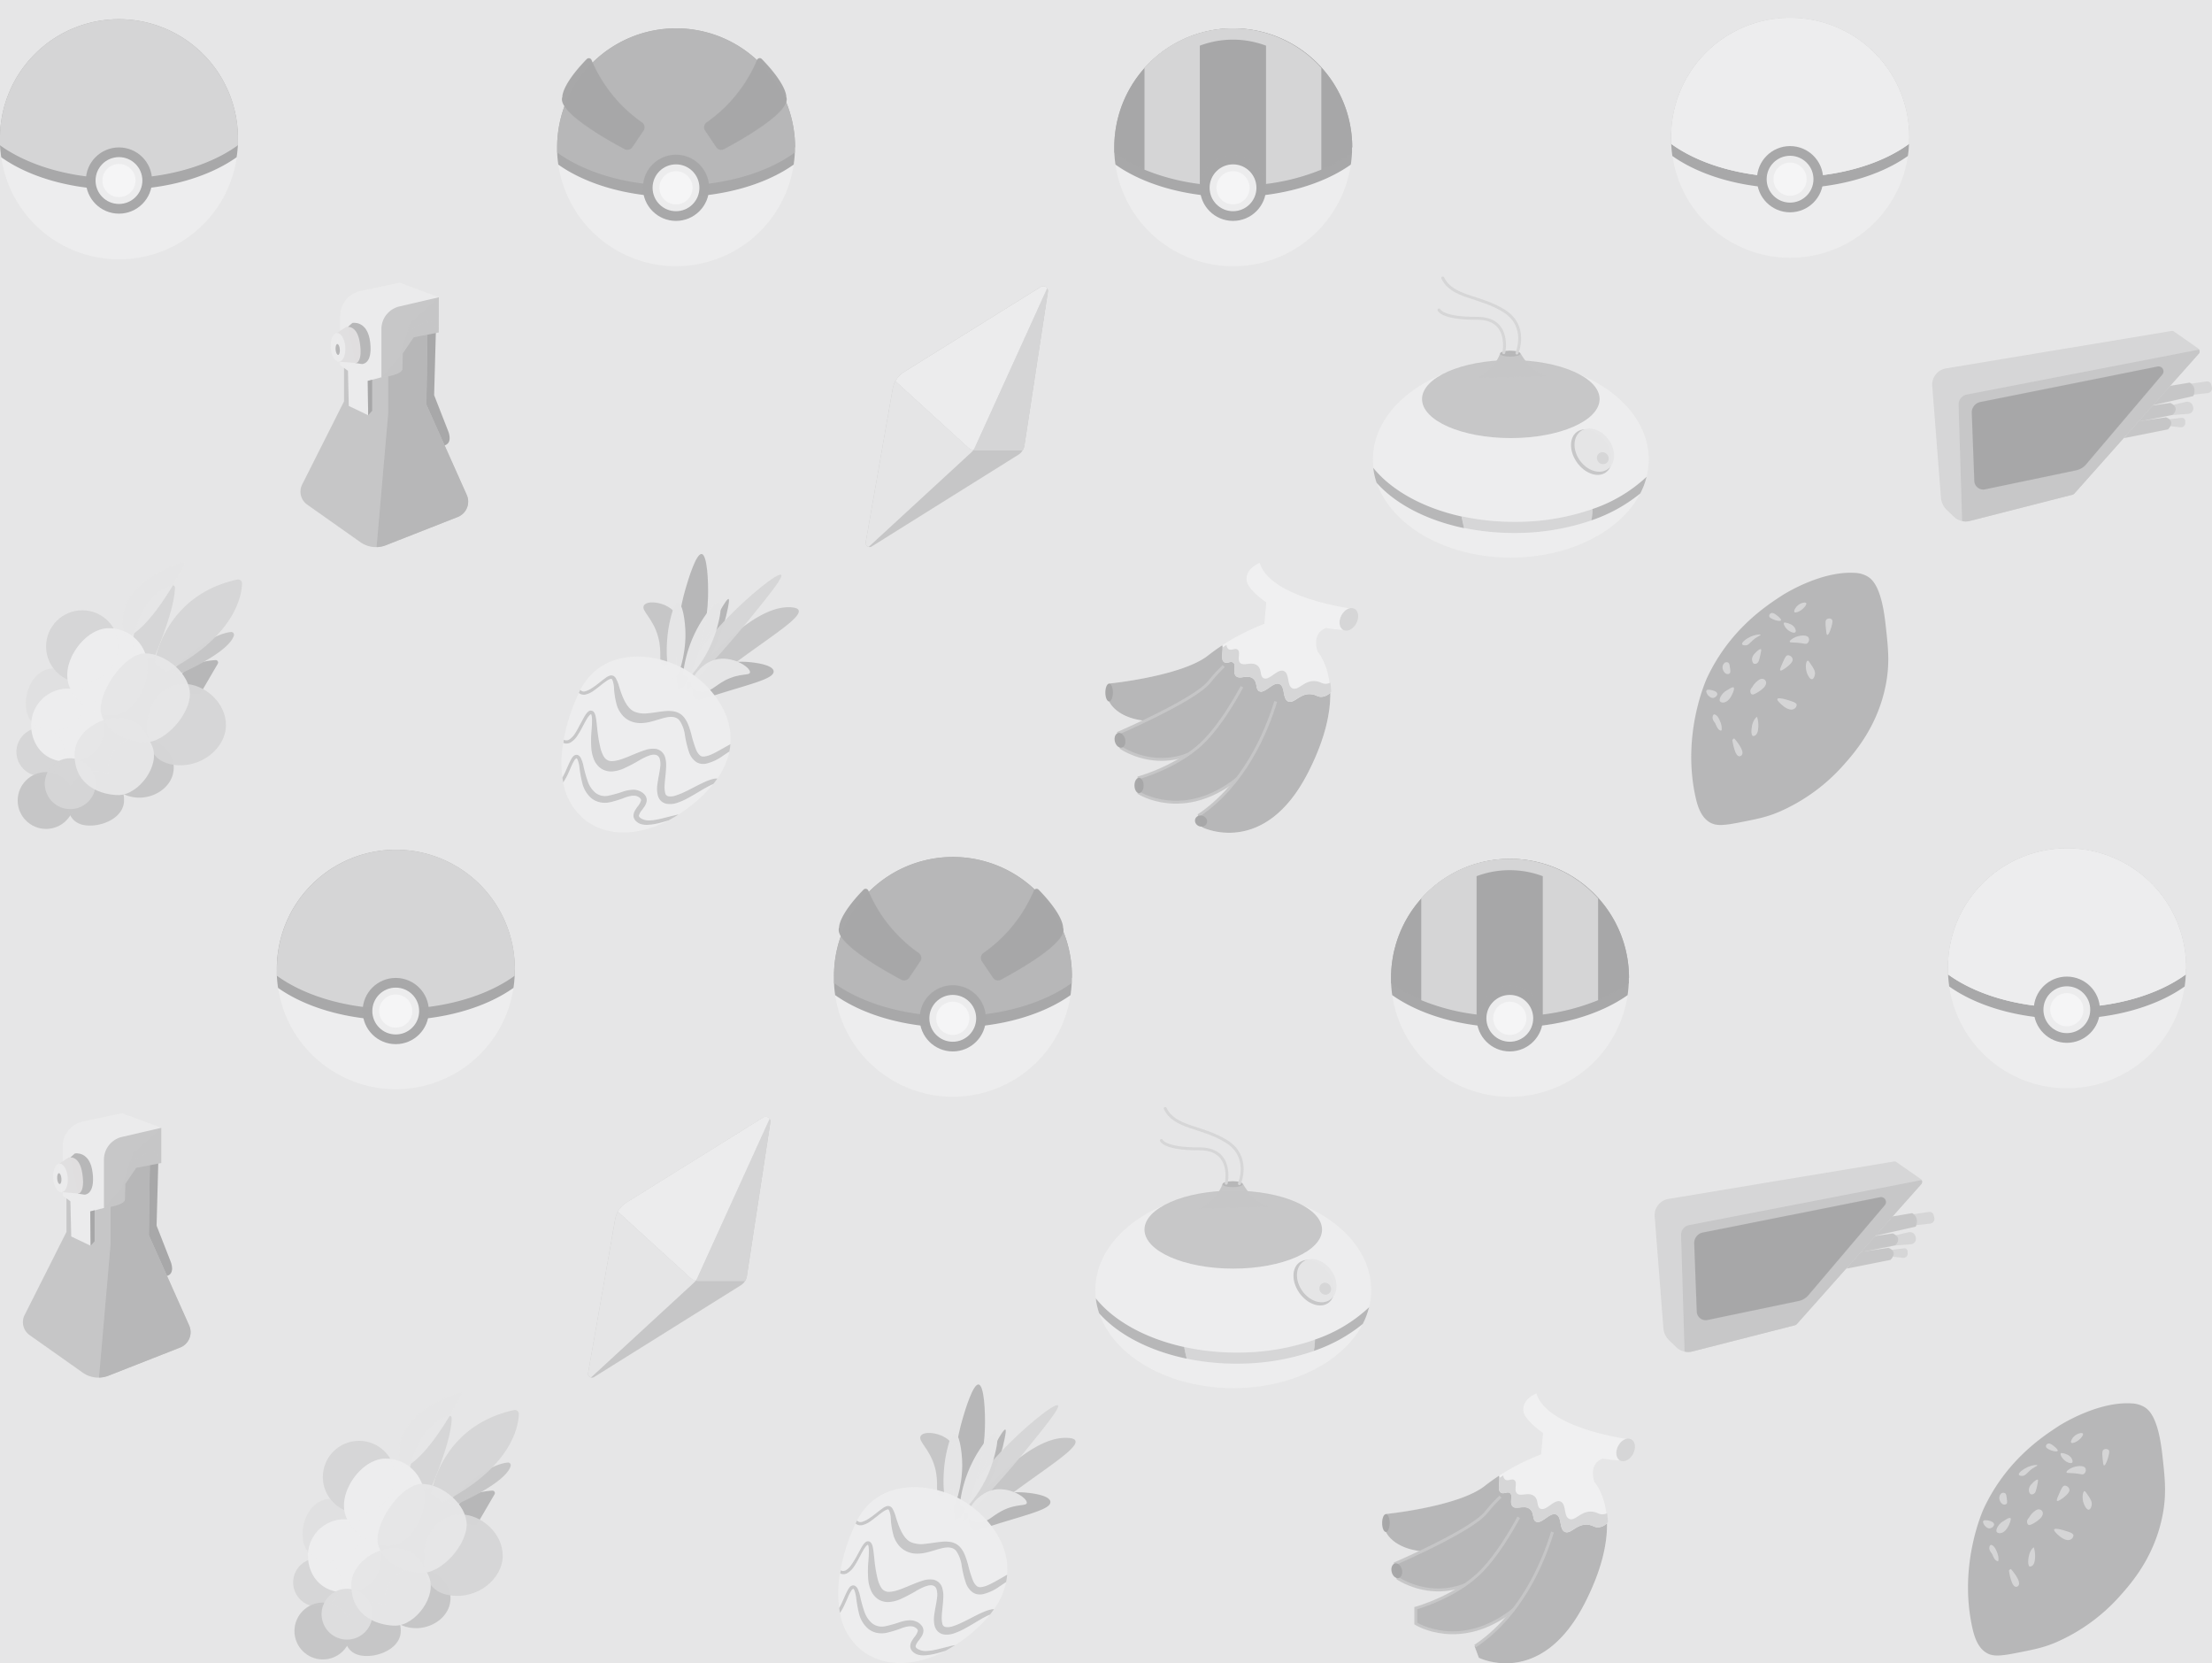 <svg xmlns="http://www.w3.org/2000/svg" viewBox="0 0 759.74 571.13"><defs><style>.cls-1{fill:#e6e6e7;}.cls-2{opacity:0.61;}.cls-3{fill:gray;}.cls-10,.cls-11,.cls-12,.cls-13,.cls-14,.cls-15,.cls-16,.cls-17,.cls-3,.cls-4,.cls-5,.cls-6,.cls-7,.cls-8,.cls-9{opacity:0.99;}.cls-4{fill:#b3b3b3;}.cls-5{fill:#999;}.cls-15,.cls-16,.cls-6{fill:none;}.cls-7{fill:#efefef;}.cls-8{fill:#dddbdb;}.cls-9{fill:#f2f2f2;}.cls-10{fill:#ccc;}.cls-11{fill:#fff;}.cls-12{fill:#e6e6e6;}.cls-13{fill:#ddd;}.cls-14{fill:#f7f7f7;}.cls-15{stroke:#b3b3b3;}.cls-15,.cls-16{stroke-miterlimit:10;}.cls-16{stroke:#ccc;stroke-linecap:round;}.cls-17{fill:#d8d8d8;}</style></defs><g id="Layer_2" data-name="Layer 2"><g id="Layer_1-2" data-name="Layer 1"><rect class="cls-1" width="759.74" height="571.13"/><g class="cls-2"><path class="cls-3" d="M152.69,152.94c3-.87,1.23-4.95,1.23-4.95l-4.81-12.3.58-21.35-.58-4.27-5.64,2.15-.93,23.38,6,17.34Z"/><path class="cls-4" d="M118.16,126.32v11.5l-14.38,28.55a5.45,5.45,0,0,0,1.72,6.89l18.25,12.89a9.29,9.29,0,0,0,8.76,1.07l24.67-9.69a5.67,5.67,0,0,0,3.1-7.59l-13.85-31,.41-28.86"/><path class="cls-5" d="M157.17,177.54l-24.66,9.68a9.48,9.48,0,0,1-3.17.64l4-45.94V117.74l13.54-7.66-.41,28.85,13.85,31A5.67,5.67,0,0,1,157.17,177.54Z"/><polyline class="cls-6" points="131.03 129.54 131.03 142.58 127.15 186.13"/><path class="cls-7" d="M150.73,102.07l-13.46-5L123.8,99.92a8.72,8.72,0,0,0-6.92,8.53v16.93l2.64,1.94.28,12.07,6.65,3.19-.14-11.79,4.72-1.25,6-6.71,3.88-12Z"/><polygon class="cls-3" points="126.45 142.58 127.84 141.05 127.84 130.38 126.31 130.79 126.45 142.58"/><path class="cls-4" d="M150.73,102.07l-13.53,3.15A8,8,0,0,0,131,113v16.56s6.38-.56,7.21-2.64l.14-5.55,3.75-5.54,8.6-1.67Z"/><line class="cls-6" x1="138.38" y1="121.35" x2="138.38" y2="107.21"/><polyline class="cls-6" points="146.43 138.93 131.03 142.58 128.85 141.95"/><path class="cls-5" d="M119.52,112.22l1.52-1.34s5.21-1,6.11,6.66S124.3,125,124.3,125l-2.22-.35"/><path class="cls-8" d="M115.7,114.36l3.17-2.07s3.7-1.11,4.72,5.37-1.21,7-1.21,7l-5.88-.47"/><ellipse class="cls-7" cx="116.1" cy="119.28" rx="2.5" ry="4.94" transform="translate(-9.25 9.76) rotate(-4.63)"/><ellipse class="cls-5" cx="115.7" cy="119.52" rx="0.73" ry="1.87" transform="matrix(1, -0.08, 0.08, 1, -9.27, 9.73)"/><path class="cls-9" d="M81.71,48.09c0,.6,0,1.19,0,1.79A40.86,40.86,0,0,1,.44,54,37.86,37.86,0,0,1,0,49.88c0-.6,0-1.19,0-1.79a40.86,40.86,0,1,1,81.71,0Z"/><path class="cls-3" d="M81.71,48.09c0,.6,0,1.19,0,1.79A40.49,40.49,0,0,1,81.27,54c-9.58,6.78-24.13,11.12-40.42,11.12S10,60.81.44,54A37.86,37.86,0,0,1,0,49.88c0-.6,0-1.19,0-1.79a40.86,40.86,0,1,1,81.71,0Z"/><path class="cls-10" d="M81.71,48.09c0,.6,0,1.19,0,1.79-9.58,6.94-24.3,11.39-40.83,11.39S9.6,56.82,0,49.88c0-.6,0-1.19,0-1.79a40.86,40.86,0,1,1,81.71,0Z"/><circle class="cls-3" cx="40.86" cy="61.99" r="11.37"/><circle class="cls-9" cx="40.86" cy="61.99" r="8.04"/><circle class="cls-6" cx="40.86" cy="61.99" r="8.04"/><circle class="cls-11" cx="40.86" cy="61.99" r="5.69"/><path class="cls-9" d="M655.68,47.63c0,.6,0,1.19,0,1.78a37.81,37.81,0,0,1-.4,4.16,40.85,40.85,0,0,1-80.84,0,40.41,40.41,0,0,1-.4-4.16c0-.59,0-1.18,0-1.78a40.86,40.86,0,1,1,81.71,0Z"/><path class="cls-3" d="M655.68,47.63c0,.6,0,1.19,0,1.78a37.81,37.81,0,0,1-.4,4.16c-9.59,6.78-24.13,11.11-40.42,11.11S584,60.35,574.4,53.57a40.41,40.41,0,0,1-.4-4.16c0-.59,0-1.18,0-1.78a40.86,40.86,0,1,1,81.71,0Z"/><path class="cls-9" d="M655.68,47.63c0,.6,0,1.19,0,1.78-9.57,7-24.3,11.4-40.82,11.4S583.57,56.36,574,49.41c0-.59,0-1.18,0-1.78a40.86,40.86,0,1,1,81.71,0Z"/><path class="cls-9" d="M655.68,47.63c0,.6,0,1.19,0,1.78-9.57,7-24.3,11.4-40.82,11.4S583.57,56.36,574,49.41c0-.59,0-1.18,0-1.78a40.86,40.86,0,1,1,81.71,0Z"/><circle class="cls-3" cx="614.82" cy="61.53" r="11.37"/><circle class="cls-9" cx="614.82" cy="61.53" r="8.04"/><circle class="cls-6" cx="614.82" cy="61.53" r="8.04"/><circle class="cls-11" cx="614.82" cy="61.53" r="5.69"/><path class="cls-9" d="M464.36,50.59c0,.6,0,1.19,0,1.78a40.86,40.86,0,0,1-81.64,0c0-.59,0-1.18,0-1.78a40.86,40.86,0,0,1,81.72,0Z"/><path class="cls-3" d="M464.36,50.59c0,.6,0,1.19,0,1.78a40.49,40.49,0,0,1-.4,4.15c-9.59,6.79-24.13,11.12-40.42,11.12s-30.84-4.33-40.42-11.12a40.49,40.49,0,0,1-.4-4.15c0-.59,0-1.18,0-1.78a40.86,40.86,0,0,1,81.72,0Z"/><path class="cls-3" d="M464.36,50.59c0,.6,0,1.19,0,1.78-9.58,7-24.3,11.39-40.82,11.39s-31.25-4.44-40.82-11.39c0-.59,0-1.18,0-1.78a40.86,40.86,0,0,1,81.72,0Z"/><circle class="cls-3" cx="423.5" cy="64.48" r="11.37"/><circle class="cls-9" cx="423.5" cy="64.48" r="8.04"/><circle class="cls-6" cx="423.5" cy="64.48" r="8.04"/><circle class="cls-11" cx="423.5" cy="64.48" r="5.69"/><path class="cls-9" d="M273,50.59c0,.6,0,1.19,0,1.78a40.86,40.86,0,0,1-81.24,4.15,37.86,37.86,0,0,1-.4-4.15c0-.59,0-1.18,0-1.78a40.86,40.86,0,1,1,81.72,0Z"/><path class="cls-3" d="M273,50.59c0,.6,0,1.19,0,1.78a40.49,40.49,0,0,1-.4,4.15c-9.59,6.79-24.14,11.12-40.43,11.12s-30.83-4.33-40.41-11.12a37.86,37.86,0,0,1-.4-4.15c0-.59,0-1.18,0-1.78a40.86,40.86,0,1,1,81.72,0Z"/><path class="cls-5" d="M273,50.59c0,.6,0,1.19,0,1.78-9.58,7-24.3,11.39-40.83,11.39s-31.24-4.44-40.81-11.39c0-.59,0-1.18,0-1.78a40.86,40.86,0,1,1,81.72,0Z"/><circle class="cls-3" cx="232.18" cy="64.48" r="11.37"/><circle class="cls-9" cx="232.18" cy="64.48" r="8.04"/><circle class="cls-6" cx="232.18" cy="64.48" r="8.04"/><circle class="cls-11" cx="232.18" cy="64.48" r="5.69"/><path class="cls-3" d="M203.17,20.6A49.65,49.65,0,0,0,220.47,42a2.08,2.08,0,0,1,.54,2.89l-3.8,5.63a2.09,2.09,0,0,1-2.72.68c-5.61-3-23.3-12.84-21.34-17.93,0,0-.37-4,8.39-13A1,1,0,0,1,203.17,20.6Z"/><path class="cls-3" d="M260,20.6A49.62,49.62,0,0,1,242.73,42a2.09,2.09,0,0,0-.54,2.89l3.8,5.63a2.09,2.09,0,0,0,2.72.68c5.61-3,23.3-12.84,21.35-17.93,0,0,.37-4-8.4-13A1,1,0,0,0,260,20.6Z"/><path class="cls-10" d="M453.83,23.25v35a74.44,74.44,0,0,1-19,4.92V15.68a32.26,32.26,0,0,0-22.74,0v47.5a74.14,74.14,0,0,1-19-4.92v-35a40.74,40.74,0,0,1,60.66,0Z"/><path class="cls-10" d="M746.45,139l-.21,3.51,5.37-.4a1.85,1.85,0,0,0,1.67-2.23l-.07-.32a2,2,0,0,0-2.46-1.56Z"/><path class="cls-10" d="M745.46,146.35l-.38-2.39,4.22-.49a1.1,1.1,0,0,1,1.23,1.1v.72a1.42,1.42,0,0,1-1.57,1.42Z"/><path class="cls-4" d="M731,145.47l15.21-3s2.8-2.46-.79-4.12l-10.61,1.55Z"/><path class="cls-10" d="M753.38,135.52l4.74-.53a1.66,1.66,0,0,0,1.58-2l-.22-.93a1.43,1.43,0,0,0-1.6-1.08l-5.47.78Z"/><path class="cls-4" d="M737.68,139.53,753.32,136s1.5-2.93-1.22-4.63l-10.61,1.77Z"/><path class="cls-4" d="M729.56,150.43l15.08-3s2.9-2.69-.66-4.14l-10.61,1.54Z"/><path class="cls-10" d="M755.2,121.45,712.45,169.5a1.25,1.25,0,0,1-.61.37l-35.26,9a5.83,5.83,0,0,1-5.48-1.43l-2.45-2.34a6.59,6.59,0,0,1-2-4.21l-3-38.4a5.68,5.68,0,0,1,4.73-6l77.43-12.84a1.19,1.19,0,0,1,.9.2l8.28,5.79a1.19,1.19,0,0,1,.44.56A1.24,1.24,0,0,1,755.2,121.45Z"/><path class="cls-4" d="M755.2,121.45,712.45,169.5a1.25,1.25,0,0,1-.61.37l-35.26,9a5.79,5.79,0,0,1-2.65.06l-1.22-40a3.47,3.47,0,0,1,2.81-3.45L755,120.11a.44.44,0,0,1,.38.08A1.24,1.24,0,0,1,755.2,121.45Z"/><path class="cls-3" d="M677.23,141.77l.87,23.35a3.08,3.08,0,0,0,3.6,2.93l31.16-6.51a6.15,6.15,0,0,0,3.46-1.88l26.32-31a1.7,1.7,0,0,0-1.5-2.83L680.36,138A3.68,3.68,0,0,0,677.23,141.77Z"/><path class="cls-5" d="M235.84,236.94c1.29.73,11.28-13.42,14.13-28,.31-1.61.6-3.13.27-3.26C248.67,205.12,234,235.93,235.84,236.94Z"/><path class="cls-5" d="M237.88,235.45c1.12-5.24,10.76-8.83,19-8.15,1.1.09,8.47.7,8.83,3.12.44,2.92-9.84,4.77-24.31,9.65a3.06,3.06,0,0,1-2.48,0C237.63,239.26,237.59,236.78,237.88,235.45Z"/><path class="cls-4" d="M239.37,237.35c8.81-6.62,16-11.83,20.92-15.35,8.17-5.84,14.88-10.46,14-12.49-.27-.61-1.16-.87-2.58-1-3.82-.22-10.59.9-22.55,11.82a106.54,106.54,0,0,0-12.9,14.13Z"/><path class="cls-10" d="M238.69,233.82c5.12-5.35,12-12.9,19.7-22.41,5.86-7.25,10.68-13.22,9.91-14-1-1-11.22,7.1-19.56,15.89-6.7,7.07-16,18.55-14,20.78C235.42,234.85,237.24,234.36,238.69,233.82Z"/><path class="cls-5" d="M234.89,236c6.54-12.9,8.07-23.63,8.29-30.83.16-5.52-.26-14.69-2.18-14.94s-4.62,8.8-5.43,11.54c-4.1,13.89-3.39,26.71-3,33,0,.83.11,1.5.14,1.9Z"/><path class="cls-4" d="M227.56,228.39c-1.56-.67,0-4.14-1.5-9.65-1.77-6.6-6-9.06-4.89-10.86,1-1.63,5.43-1.28,8.42.54,4.64,2.81,6.3,9.45,4.35,14.26C232.56,226.09,229.17,229.08,227.56,228.39Z"/><path class="cls-12" d="M231.22,233.28c-2-.15-3.31-11.22-.95-20.79.4-1.63,1.42-5.74,2.58-5.7,1.4.05,2.57,6,2.58,11C235.46,225.15,233,233.41,231.22,233.28Z"/><path class="cls-12" d="M236.66,232.73a41.54,41.54,0,0,0,8.28-13.17c2-5.16,3.45-12.15,2-12.77s-5.27,5.35-5.84,6.25a43.72,43.72,0,0,0-6.52,18.61Z"/><path class="cls-12" d="M241.05,237.54c3,.16,4.35-2,8-3.94,5-2.59,8.36-1.52,8.55-2.71.29-1.71-6.19-6-12.08-4.35-5.17,1.43-9,7.16-7.88,9.51C238.33,237.4,240.63,237.52,241.05,237.54Z"/><path class="cls-5" d="M68.69,238.38l6.11-10.47a.84.84,0,0,0-.79-1.26c-2.82.18-8.79,1-11.64,4.86C62.37,231.51,58.66,238.82,68.69,238.38Z"/><path class="cls-13" d="M29.14,240.19a10.7,10.7,0,0,1-10.69,10.69c-5.9,0-9.59-3.37-9.59-9.27s3.69-12.1,9.59-12.1A10.69,10.69,0,0,1,29.14,240.19Z"/><circle class="cls-10" cx="13.93" cy="258.18" r="8.29"/><path class="cls-9" d="M35.79,249c0,6.93-3.35,11.29-10.2,12.32C15.83,262.81,10.71,256,10.71,249a12.54,12.54,0,1,1,25.08,0Z"/><path class="cls-4" d="M61.49,231.51s17.18-7.34,18.86-13.35a.94.94,0,0,0-1-1.15c-2.59.24-9.6,2.07-20.67,13.74Z"/><path class="cls-10" d="M53.07,225.51s7-16.08,7-23.76a.84.84,0,0,0-1-.81c-2.78.7-10.67,4-13.61,19.45l.83,7.09Z"/><path class="cls-12" d="M43.17,219S35,202.52,62.68,193a.62.62,0,0,1,.74.87C60.82,198.82,51.28,216.18,43.17,219Z"/><path class="cls-10" d="M53.07,227.67S56.13,204.56,81.49,199a1.35,1.35,0,0,1,1.65,1.35c-.17,4.69-2.8,18.41-26.23,30.39Z"/><circle class="cls-4" cx="15.83" cy="274.87" r="9.76"/><path class="cls-4" d="M59.67,263.58c0,6-5.82,10.31-11.78,10.31S37.1,270,37.1,264.07a10.79,10.79,0,0,1,10.79-10.79C53.85,253.28,59.67,257.62,59.67,263.58Z"/><circle class="cls-10" cx="28.26" cy="221.98" r="12.43"/><path class="cls-10" d="M77.61,249c0,7.83-8.56,15-18,13.6-6.91-1.06-9.07-5.77-9.07-13.6s5.66-14.17,12.65-14.17S77.61,241.19,77.61,249Z"/><path class="cls-4" d="M42.6,274.87c0,5.39-6.33,8.61-11.72,8.61s-7.79-3.22-7.79-8.61a9.76,9.76,0,1,1,19.51,0Z"/><path class="cls-10" d="M32.84,269.09a8.72,8.72,0,0,1-17.44,0,8.72,8.72,0,1,1,17.44,0Z"/><path class="cls-9" d="M50.73,229c0,7.35-5.09,16.57-12.43,16.57s-15.21-6.39-15.21-13.73,7-16.14,14.33-16.14A13.3,13.3,0,0,1,50.73,229Z"/><path class="cls-12" d="M52.16,255.94C55.31,262.7,47.62,273,40.7,273c-4.91,0-15.11-2.4-15.11-13.95,0-6.93,7.63-12.54,14.56-12.54S49.24,249.66,52.16,255.94Z"/><path class="cls-12" d="M65.23,238.34c0,6.92-8.39,16.57-15.32,16.57s-15.32-4.63-15.32-11.56,8.39-19,15.32-19S65.23,231.41,65.23,238.34Z"/><path class="cls-14" d="M455.45,215.63a41.37,41.37,0,0,0,5.66.64l3.73-7.18s-28.4-3.52-32.2-15.81c0,0-5.28,2.05-4.4,6.44.34,1.67,2.83,4.39,6.69,7.14l-.68,7.36a77.76,77.76,0,0,0-14.46,7.34c-1.61,1.05-3.26,2.22-4.87,3.49-9.08,7.17-34,9.66-34,9.66v6.15s2.2,5.42,11.87,6.58l1.44-.45c-5.68,2.74-10.23,4.7-10.23,4.7l.88,5.13S395.42,264,408.06,259a63.51,63.51,0,0,1-17,8.1v5.26s15.21,9.7,33.57-4.8a56.09,56.09,0,0,1-13.22,12.57l1.46,3.95s21.23,10.68,36.31-18.59c6.11-11.88,7.82-21,7.69-27.61-.19-9.72-4.32-14.12-4.32-14.12S450.2,217.6,455.45,215.63Z"/><path class="cls-5" d="M449.18,265.46c-15.08,29.27-36.31,18.59-36.31,18.59l-1.46-3.95a56.09,56.09,0,0,0,13.22-12.57c-18.36,14.5-33.57,4.8-33.57,4.8v-5.26a63.51,63.51,0,0,0,17-8.1c-12.64,5.06-23.15-2.15-23.15-2.15l-.88-5.13s4.55-2,10.23-4.7l-1.44.45c-9.67-1.16-11.87-6.58-11.87-6.58v-6.15s24.89-2.49,34-9.66c1.61-1.27,3.26-2.44,4.87-3.49.45,1.91-.73,5,.69,5.83,1,.58,2.18-.53,3.07.14,1.19.9-.27,3.29.88,4.54,1.28,1.4,3.93-.57,5.86.88,1.72,1.3.8,3.72,2.2,4.4,1.95.94,4.71-3.35,6.88-2.49s1,5.13,3.07,6,4-2.91,7.91-2.49c1.8.19,2.2,1.07,3.81.88a4.51,4.51,0,0,0,2.71-1.4C457,244.47,455.29,253.58,449.18,265.46Z"/><path class="cls-10" d="M457.22,237.48a4.87,4.87,0,0,1-3.06,1.77c-1.61.19-2-.69-3.81-.88-3.92-.42-5.87,3.33-7.91,2.49s-1-5.2-3.07-6-4.93,3.43-6.88,2.49c-1.4-.68-.48-3.1-2.2-4.4-1.93-1.45-4.58.52-5.86-.88-1.15-1.25.31-3.64-.88-4.54-.89-.67-2.09.44-3.07-.14-1.24-.73-.49-3.17-.59-5.06h0c.1,0,.19-.12.29-.18.36-.24.73-.47,1.1-.7a1.71,1.71,0,0,0,.71,1.46c1,.59,2.18-.52,3.08.15,1.18.89-.28,3.28.87,4.54s3.93-.57,5.86.88c1.72,1.3.8,3.72,2.2,4.39,2,.95,4.71-3.34,6.88-2.49s1,5.14,3.07,6,4-2.91,7.91-2.49c1.8.19,2.21,1.06,3.81.88a4,4,0,0,0,1.26-.36C457.06,235.37,457.17,236.39,457.22,237.48Z"/><path class="cls-15" d="M420.3,228.73a53.64,53.64,0,0,0-4.92,5.37c-5,6.29-31.18,17.57-31.18,17.57l.88,5.12s10.5,7.21,23.13,2.17"/><path class="cls-15" d="M426.56,235.81c-2.86,5.29-7.4,12.84-12.5,18.2-8.63,9.08-22.84,13-22.84,13v5.27s15.23,9.7,33.61-4.82"/><path class="cls-15" d="M438.16,240.88c-3.25,10.59-10.82,28.68-26.58,39.19"/><ellipse class="cls-3" cx="391.22" cy="269.7" rx="1.57" ry="2.63"/><ellipse class="cls-3" cx="412.54" cy="281.95" rx="1.89" ry="2.12" transform="translate(-1.06 562.35) rotate(-68.49)"/><ellipse class="cls-10" cx="463.27" cy="212.65" rx="4.11" ry="2.9" transform="translate(60.64 525.26) rotate(-62.48)"/><path class="cls-9" d="M250.87,255.53a22,22,0,0,1-.36,2.51,25,25,0,0,1-4.13,9.3c-.43.63-.9,1.26-1.41,1.88-.68.85-1.43,1.69-2.25,2.54a52.71,52.71,0,0,1-9.67,7.92c-1.13.72-2.26,1.37-3.4,2-10.09,5.25-20.82,5.88-28.59-.07a20.87,20.87,0,0,1-7.62-13q-.15-.81-.27-1.65a40.62,40.62,0,0,1,.25-11.86q.08-.53.18-1.08a65.34,65.34,0,0,1,5.23-16.1c.09-.17.16-.34.25-.51s.17-.35.25-.52c7.92-15.53,28.21-13.31,39.41-4.73C246,237.66,251.65,246.14,250.87,255.53Z"/><path class="cls-4" d="M246.38,267.34c-.43.63-.9,1.26-1.41,1.88a8.48,8.48,0,0,0-.93.41c-.9.44-1.8.94-2.7,1.46-1.79,1.06-3.58,2.17-5.51,3.18a21.59,21.59,0,0,1-3.05,1.33A7.5,7.5,0,0,1,229,276,4,4,0,0,1,227,275a4.15,4.15,0,0,1-1.08-2,9.59,9.59,0,0,1-.14-3.59c.27-2.2.79-4.24,1-6.21a6.7,6.7,0,0,0-.21-2.73,1.89,1.89,0,0,0-1.54-1.32,3.94,3.94,0,0,0-1.22.05,10.18,10.18,0,0,0-1.33.42,21.75,21.75,0,0,0-2.7,1.33,55.91,55.91,0,0,1-5.73,3,11.81,11.81,0,0,1-3.52.91,6.26,6.26,0,0,1-4.11-1,7,7,0,0,1-2.48-3.23,12.84,12.84,0,0,1-.82-3.47,38.21,38.21,0,0,1,.07-6.52c.08-1.06.15-2.1.15-3.12a8.82,8.82,0,0,0-.08-1.48,2.35,2.35,0,0,0-.15-.62,1.38,1.38,0,0,0-.08-.2l0,0s-.08,0-.23.09a1.87,1.87,0,0,0-.46.44,7.43,7.43,0,0,0-.85,1.23c-.54.88-1,1.82-1.51,2.75a31.07,31.07,0,0,1-1.61,2.77,7.39,7.39,0,0,1-2.35,2.41,2.83,2.83,0,0,1-1.86.37,3,3,0,0,1-.66-.2q.08-.53.18-1.08a1.74,1.74,0,0,0,.64.22,2,2,0,0,0,1.16-.26,6.93,6.93,0,0,0,2-2.07A27.93,27.93,0,0,0,199,249.2l1.52-2.78a13.46,13.46,0,0,1,.88-1.4,4,4,0,0,1,.64-.67,1.31,1.31,0,0,1,1.86.07,1.81,1.81,0,0,1,.31.47,4,4,0,0,1,.32.89c.14.57.21,1.11.29,1.64.14,1.09.23,2.14.35,3.19a48.34,48.34,0,0,0,1,6c.45,1.88,1.22,3.63,2.24,4.26a3.15,3.15,0,0,0,1.89.48,11.11,11.11,0,0,0,2.61-.49c1.84-.57,3.75-1.42,5.73-2.23,1-.4,2-.8,3.1-1.12a8,8,0,0,1,3.63-.35,4.05,4.05,0,0,1,1.87.94,4.14,4.14,0,0,1,1.12,1.69,9.46,9.46,0,0,1,.42,3.5c-.05,2.23-.42,4.32-.51,6.32a9.2,9.2,0,0,0,.19,2.66,1.39,1.39,0,0,0,1.12,1.15,5.09,5.09,0,0,0,2.45-.25,21.67,21.67,0,0,0,2.77-1.08c1.86-.84,3.68-1.86,5.59-2.81,1-.47,1.92-.94,3-1.33a11,11,0,0,1,1.62-.5A4.89,4.89,0,0,1,246.38,267.34Z"/><path class="cls-4" d="M233.05,279.68c-1.13.72-2.26,1.37-3.4,2-1.28.39-2.58.78-3.93,1.08a15.89,15.89,0,0,1-2.87.42,6.73,6.73,0,0,1-3.1-.36,4.66,4.66,0,0,1-1.44-1,3.1,3.1,0,0,1-.55-.86,2.38,2.38,0,0,1-.17-1.08,3.81,3.81,0,0,1,.59-1.7,13.33,13.33,0,0,1,.82-1.24,6,6,0,0,0,1.15-2,.76.76,0,0,0-.12-.64,2.26,2.26,0,0,0-.71-.64c-1.17-.76-2.84-.43-4.52.14a36.53,36.53,0,0,1-5.46,1.69,8.11,8.11,0,0,1-3.18,0,7.05,7.05,0,0,1-3-1.38,9.94,9.94,0,0,1-3.16-5.22,43.88,43.88,0,0,1-1-5.58,10.76,10.76,0,0,0-.62-2.5c-.15-.35-.39-.49-.42-.46s-.43.3-.64.65a17.8,17.8,0,0,0-1.21,2.39c-.37.85-.74,1.71-1.14,2.56a16.88,16.88,0,0,1-1.41,2.51l-.12.16q-.15-.81-.27-1.65c.28-.47.54-1,.79-1.5.81-1.64,1.41-3.37,2.41-5.09a3.9,3.9,0,0,1,.49-.64,1.64,1.64,0,0,1,.88-.53,1.39,1.39,0,0,1,1.12.29,2.3,2.3,0,0,1,.6.72,11.46,11.46,0,0,1,.94,2.81,41.12,41.12,0,0,0,1.47,5.25,8.84,8.84,0,0,0,2.71,4,5.45,5.45,0,0,0,4.39.94,41.06,41.06,0,0,0,5.2-1.47,12.51,12.51,0,0,1,3-.57,5.3,5.3,0,0,1,3.24.83,4.19,4.19,0,0,1,1.3,1.26,2.82,2.82,0,0,1,.36,2,4.65,4.65,0,0,1-.68,1.59c-.28.44-.57.83-.84,1.2a5.19,5.19,0,0,0-1.11,1.95.7.7,0,0,0,.23.59,2.59,2.59,0,0,0,.83.59,5.27,5.27,0,0,0,2.34.53,15.09,15.09,0,0,0,2.64-.28c1.78-.33,3.56-.84,5.38-1.28C231.56,280,232.29,279.8,233.05,279.68Z"/><path class="cls-4" d="M250.87,255.53a22,22,0,0,1-.36,2.51c-.75.5-1.49,1-2.26,1.51a16.3,16.3,0,0,1-5.76,2.67,5.22,5.22,0,0,1-1.93,0,4.05,4.05,0,0,1-1.87-.91,6.94,6.94,0,0,1-2-2.94,35.92,35.92,0,0,1-1.44-5.93,11.55,11.55,0,0,0-1.86-5.05c-1-1.27-2.72-1.44-4.52-1.06s-3.64,1.08-5.68,1.56a14.21,14.21,0,0,1-3.27.4,8.79,8.79,0,0,1-3.53-.75,7.75,7.75,0,0,1-2.89-2.29,9.82,9.82,0,0,1-1.61-3,26.76,26.76,0,0,1-1-6.11,8.92,8.92,0,0,0-.54-2.64,1.09,1.09,0,0,0-.25-.35.31.31,0,0,0-.3-.06,3.54,3.54,0,0,0-1.15.51,25.94,25.94,0,0,0-2.33,1.73c-.78.6-1.55,1.23-2.39,1.81a7.86,7.86,0,0,1-2.84,1.34,2.69,2.69,0,0,1-1.79-.22,2.18,2.18,0,0,1-.49-.35c.09-.17.16-.34.25-.51s.17-.35.25-.52a1.67,1.67,0,0,0,.5.41,1.59,1.59,0,0,0,1.07.12,7.68,7.68,0,0,0,2.46-1.17c1.62-1,3.07-2.34,4.74-3.52a4.63,4.63,0,0,1,1.49-.76,1.62,1.62,0,0,1,1.13.13,2.13,2.13,0,0,1,.77.71,12.79,12.79,0,0,1,1.19,3c1.16,3.78,2.63,7.41,5.23,8.55a9.07,9.07,0,0,0,4.78.55c1.84-.15,3.8-.56,5.89-.73a10.92,10.92,0,0,1,3.3.18,6.42,6.42,0,0,1,1.65.69,5.87,5.87,0,0,1,1.35,1.17,10.23,10.23,0,0,1,1.61,2.86,29,29,0,0,1,.94,2.92,42.72,42.72,0,0,0,1.68,5.45,5.17,5.17,0,0,0,1.27,1.89,1.68,1.68,0,0,0,.74.4,2.7,2.7,0,0,0,1,0,8.57,8.57,0,0,0,2.44-.77c.84-.38,1.69-.82,2.52-1.3l2.58-1.45Z"/><ellipse class="cls-3" cx="380.95" cy="237.8" rx="1.3" ry="3.07"/><ellipse class="cls-3" cx="384.67" cy="254.21" rx="1.81" ry="2.59" transform="translate(-50.86 102.87) rotate(-14.3)"/><ellipse class="cls-9" cx="518.91" cy="157.79" rx="47.38" ry="33.68"/><path class="cls-4" d="M359.92,100.16,351.85,153a4.6,4.6,0,0,1-2.08,3.15l-50.36,31.49a1.28,1.28,0,0,1-1.08.15,1.34,1.34,0,0,1-1-1.55l9.26-52.68a8.66,8.66,0,0,1,.94-2.7,8.76,8.76,0,0,1,3-3.16l46.9-29.18a1.61,1.61,0,0,1,2.21.47A1.58,1.58,0,0,1,359.92,100.16Z"/><path class="cls-10" d="M359.66,99l-24.78,54.59a5.51,5.51,0,0,1-.59,1,3.8,3.8,0,0,0,.89.1h16.05a4.61,4.61,0,0,0,.62-1.67l8.07-52.85A1.58,1.58,0,0,0,359.66,99Z"/><path class="cls-12" d="M307.54,130.87a8.66,8.66,0,0,0-.94,2.7l-9.26,52.68a1.34,1.34,0,0,0,1,1.55l35.24-32.45a6.51,6.51,0,0,0,.72-.77,3.88,3.88,0,0,1-1.72-.91Z"/><path class="cls-9" d="M359.66,99a1.61,1.61,0,0,0-2.21-.47l-46.9,29.18a8.76,8.76,0,0,0-3,3.16l25,22.8a3.88,3.88,0,0,0,1.72.91,5.51,5.51,0,0,0,.59-1Z"/><path class="cls-6" d="M502,177.35c.26,1.39.56,2.75.88,4-12.88-2.68-23.59-8.3-30.07-15.58a24.27,24.27,0,0,1-1.15-5.13C477.87,168.37,488.76,174.43,502,177.35Z"/><path class="cls-6" d="M565.55,163.71a26,26,0,0,1-2.16,5.71,54,54,0,0,1-16.79,9.25,27,27,0,0,0,.38-3.89A51.15,51.15,0,0,0,565.55,163.71Z"/><path class="cls-10" d="M547,174.78a27,27,0,0,1-.38,3.89A80.18,80.18,0,0,1,520,183a84,84,0,0,1-17.11-1.72c-.32-1.2-.62-2.56-.88-4a83.81,83.81,0,0,0,18,1.91A79.88,79.88,0,0,0,547,174.78Z"/><ellipse class="cls-4" cx="518.91" cy="137.03" rx="30.49" ry="13.39"/><path class="cls-4" d="M507.37,129.78s6-3,7.83-8.35h7.11s3.4,6.39,9.16,7.73"/><path class="cls-6" d="M506.68,149.55s-2.24,4.84,10.27,4.22,15.92-.69,15.92-.69,2.62-.85,4.24,2.55,6.72,11.28,15.07,9.58c0,0,4.77-.65,5.33-6.54a11.71,11.71,0,0,0-2-7.48,18.24,18.24,0,0,0-5.23-5.4,1.41,1.41,0,0,1,0-2.29c1.39-1.16,1-1.85,1-1.85s.84-1.15-2.44-2.2"/><path class="cls-5" d="M502,177.35c.26,1.39.56,2.75.88,4-12.88-2.68-23.59-8.3-30.07-15.58a24.27,24.27,0,0,1-1.15-5.13C477.87,168.37,488.76,174.43,502,177.35Z"/><path class="cls-5" d="M565.55,163.71a26,26,0,0,1-2.16,5.71,54,54,0,0,1-16.79,9.25,27,27,0,0,0,.38-3.89A51.15,51.15,0,0,0,565.55,163.71Z"/><ellipse class="cls-5" cx="518.71" cy="121.43" rx="3.51" ry="1.03"/><ellipse class="cls-4" cx="546.6" cy="155.25" rx="6.1" ry="8.55" transform="translate(10.82 344.49) rotate(-35.31)"/><ellipse class="cls-12" cx="547.58" cy="154.56" rx="6.1" ry="8" transform="translate(11.4 344.93) rotate(-35.31)"/><ellipse class="cls-10" cx="550.5" cy="157.33" rx="1.98" ry="2.09" transform="translate(10.33 347.13) rotate(-35.31)"/><path class="cls-16" d="M495.54,95.45c3.24,6.8,12.51,6,21,11.28S521,121.25,521,121.25"/><path class="cls-16" d="M516.5,121.11s2.63-11.9-9.27-11.82-13-2.86-13-2.86"/><path class="cls-5" d="M582.46,274.14c-5.14-22.34,3.9-41.5,3.9-41.5,7.77-16.46,20.11-24.53,25.63-28.13,0,0,13.09-8.56,25.06-7.8a9.31,9.31,0,0,1,4.18,1.11c1.92,1.07,5,3.77,6.41,16.71.89,8,1.5,13.43,0,20.9-2.81,14-10.56,22.9-14.48,27.29a63.09,63.09,0,0,1-21.73,15.88c-4.61,2-7.9,2.61-14.49,3.9-5.44,1.07-7.56,1-9.47,0C584.53,280.9,583.24,277.53,582.46,274.14Z"/><path class="cls-10" d="M595,254.12s.88,6.63,2.92,5.43-2.19-5.9-2.19-5.9S595.48,253.33,595,254.12Z"/><path class="cls-10" d="M603.47,246.13s-1.36.78-1.78,3.5.32,3.08.32,3.08,1.51.31,1.82-2.25A9.75,9.75,0,0,0,603.47,246.13Z"/><path class="cls-10" d="M590.94,248.08a7.94,7.94,0,0,0-1-2c-.32-.42-1.17-1.19-1.57-.47a2.06,2.06,0,0,0,.25,2,8.72,8.72,0,0,0,.51.73,6.81,6.81,0,0,0,.34.78c.32.67.72,1.51,1.49,1.73a.3.3,0,0,0,.37-.28A5.67,5.67,0,0,0,590.94,248.08Z"/><path class="cls-10" d="M605.75,233.19a1.35,1.35,0,0,0-.52-.08.36.36,0,0,0-.23,0l-.07,0a2.86,2.86,0,0,0-1.12.58,7.12,7.12,0,0,0-2,2.29,2.65,2.65,0,0,0-.33.42,1.56,1.56,0,0,0,0,1.87.94.94,0,0,0,1,.08,9.11,9.11,0,0,0,1-.51,9.59,9.59,0,0,0,1.88-1.34,3.31,3.31,0,0,0,1.21-1.76A1.4,1.4,0,0,0,605.75,233.19Z"/><path class="cls-10" d="M610.47,240c-.14.27.24.72.62,1.15.93,1,3.31,3.15,5,2.3a1.66,1.66,0,0,0,1-1.43c-.1-.72-1.21-1.07-2.82-1.57C613.5,240.21,610.78,239.37,610.47,240Z"/><path class="cls-10" d="M593.2,237a5.37,5.37,0,0,0-2.3,2.37c-.14.34-.44,1.06-.11,1.49a1.34,1.34,0,0,0,1.12.35c1.91-.11,3.12-2.74,3.52-4.07.21-.75.15-1,0-1.08C595.08,235.77,593.93,236.55,593.2,237Z"/><path class="cls-10" d="M586.13,237.07c-.33.47.33,1.38.42,1.5s.94,1.27,2,1.05c.67-.15,1.32-.78,1.28-1.36-.06-1-2.07-1.32-2.29-1.36C587.1,236.82,586.39,236.71,586.13,237.07Z"/><path class="cls-10" d="M592.33,227.6a2.07,2.07,0,0,0-.6,2.16c.17.7.71,1.58,1.5,1.67a1.1,1.1,0,0,0,.87-.24c.15-.15.28-.4.14-1.5-.17-1.3-.25-1.95-.73-2.19A1.25,1.25,0,0,0,592.33,227.6Z"/><path class="cls-10" d="M602.91,224.19a3.27,3.27,0,0,0-1.15,2.06c0,.57.16,1.46.73,1.67a1.22,1.22,0,0,0,1-.21c.48-.32.66-.82,1-2.3.54-2.29.42-2.42.35-2.47C604.38,222.65,603.05,224,602.91,224.19Z"/><path class="cls-10" d="M601.41,218.55c-1.58.69-3.29,2-3.06,2.65.13.35.84.44,1.32.38.94-.11,1.31-.82,2.41-1.78,1.53-1.34,2.69-1.61,2.61-1.84S602.92,217.89,601.41,218.55Z"/><path class="cls-10" d="M614.05,225c-.67.08-1.09,1-1.91,2.89-.59,1.35-.92,2.12-.66,2.33s1.58-.67,2-1c1.08-.85,2.47-1.94,2.19-3A1.67,1.67,0,0,0,614.05,225Z"/><path class="cls-10" d="M620.88,226.84c-.58.09-.94,2.31-.28,4.18.3.85,1,2.29,1.77,2.19.56-.08.93-1,1-1.71.14-1.11-.45-2-1.53-3.58C621.35,227.17,621.09,226.8,620.88,226.84Z"/><path class="cls-10" d="M614.71,220.36c.11.36,1,.16,3.07.38s2.46.53,3,.11a1.61,1.61,0,0,0,.42-1.88c-.62-1.12-3.33-.88-5.08.07C615.56,219.33,614.6,220,614.71,220.36Z"/><path class="cls-10" d="M627.39,212.67c-.5.41-.42,1.35-.25,3.2.14,1.38.21,2.07.46,2.12.48.1,1.22-1.91,1.53-3.2.24-1,.41-1.72,0-2.12A1.41,1.41,0,0,0,627.39,212.67Z"/><path class="cls-10" d="M612.73,213.85c-.39.45.77,2.49,2.51,3.17.24.09,1.06.41,1.39.07s.06-.94,0-1.12c-.55-1.54-2.57-2-2.93-2.09C613.15,213.76,612.86,213.69,612.73,213.85Z"/><path class="cls-10" d="M618.13,207.41c-1.31.75-2.17,2.37-1.81,2.78s2.22-.34,3.3-1.56c.13-.15,1-1.13.74-1.53S618.94,206.94,618.13,207.41Z"/><path class="cls-10" d="M607.65,211.45c0,.57.79.94,1.32,1.18,1,.47,2.51.77,2.72.35s-1.14-1.48-1.4-1.67c-.63-.49-1.31-1-1.95-.77A1.06,1.06,0,0,0,607.65,211.45Z"/><path class="cls-3" d="M57.36,438.12c3-.87,1.23-5,1.23-5l-4.81-12.29.58-21.35-.58-4.27-5.64,2.15-.92,23.37,6,17.35Z"/><path class="cls-4" d="M22.83,411.49V423L8.45,451.54a5.44,5.44,0,0,0,1.72,6.89l18.25,12.9a9.26,9.26,0,0,0,8.76,1.06l24.67-9.68a5.67,5.67,0,0,0,3.1-7.6l-13.85-31,.41-28.85"/><path class="cls-5" d="M61.85,462.71,37.18,472.4A9.22,9.22,0,0,1,34,473l4-45.94V402.92l13.53-7.67-.41,28.86,13.85,31A5.67,5.67,0,0,1,61.85,462.71Z"/><polyline class="cls-6" points="35.7 414.72 35.7 427.75 31.82 471.31"/><path class="cls-7" d="M55.4,387.25l-13.46-5L28.47,385.1a8.72,8.72,0,0,0-6.92,8.53v16.92l2.64,1.95.28,12.06,6.65,3.19L31,416l4.71-1.24,6-6.71,3.88-12Z"/><polygon class="cls-3" points="31.13 427.75 32.51 426.23 32.51 415.56 30.99 415.96 31.13 427.75"/><path class="cls-4" d="M55.4,387.25l-13.53,3.14a8,8,0,0,0-6.17,7.77v16.56s6.38-.56,7.22-2.64l.13-5.55L46.8,401l8.6-1.66Z"/><line class="cls-6" x1="43.05" y1="406.53" x2="43.05" y2="392.38"/><polyline class="cls-6" points="51.1 424.1 35.7 427.75 33.52 427.13"/><path class="cls-5" d="M24.19,397.4l1.52-1.34s5.21-1,6.11,6.66S29,410.21,29,410.21l-2.21-.35"/><path class="cls-8" d="M20.37,399.54l3.17-2.07s3.7-1.11,4.72,5.36-1.2,7-1.2,7l-5.89-.48"/><ellipse class="cls-7" cx="20.77" cy="404.46" rx="2.5" ry="4.94" transform="translate(-32.58 3) rotate(-4.63)"/><ellipse class="cls-5" cx="20.37" cy="404.7" rx="0.73" ry="1.87" transform="translate(-32.6 2.96) rotate(-4.63)"/><path class="cls-9" d="M176.77,333.27c0,.6,0,1.19,0,1.78a40.87,40.87,0,0,1-81.65,0c0-.59,0-1.18,0-1.78a40.86,40.86,0,1,1,81.71,0Z"/><path class="cls-3" d="M176.77,333.27c0,.6,0,1.19,0,1.78a40.69,40.69,0,0,1-.41,4.16c-9.58,6.78-24.13,11.11-40.42,11.11S105.07,346,95.5,339.21a40.69,40.69,0,0,1-.41-4.16c0-.59,0-1.18,0-1.78a40.86,40.86,0,1,1,81.71,0Z"/><path class="cls-10" d="M176.77,333.27c0,.6,0,1.19,0,1.78-9.58,6.95-24.31,11.4-40.83,11.4s-31.25-4.45-40.82-11.4c0-.59,0-1.18,0-1.78a40.86,40.86,0,1,1,81.71,0Z"/><circle class="cls-3" cx="135.92" cy="347.16" r="11.37"/><circle class="cls-9" cx="135.92" cy="347.16" r="8.04"/><circle class="cls-6" cx="135.92" cy="347.16" r="8.04"/><circle class="cls-11" cx="135.92" cy="347.16" r="5.69"/><path class="cls-9" d="M750.74,332.81c0,.6,0,1.19,0,1.78a37.63,37.63,0,0,1-.4,4.15,40.85,40.85,0,0,1-80.84,0,40.22,40.22,0,0,1-.4-4.15c0-.59,0-1.18,0-1.78a40.86,40.86,0,1,1,81.71,0Z"/><path class="cls-3" d="M750.74,332.81c0,.6,0,1.19,0,1.78a37.63,37.63,0,0,1-.4,4.15c-9.59,6.79-24.13,11.12-40.42,11.12s-30.84-4.33-40.42-11.12a40.22,40.22,0,0,1-.4-4.15c0-.59,0-1.18,0-1.78a40.86,40.86,0,1,1,81.71,0Z"/><path class="cls-9" d="M750.74,332.81c0,.6,0,1.19,0,1.78-9.58,7-24.3,11.4-40.82,11.4s-31.25-4.45-40.82-11.4c0-.59,0-1.18,0-1.78a40.86,40.86,0,1,1,81.71,0Z"/><path class="cls-9" d="M750.74,332.81c0,.6,0,1.19,0,1.78-9.58,7-24.3,11.4-40.82,11.4s-31.25-4.45-40.82-11.4c0-.59,0-1.18,0-1.78a40.86,40.86,0,1,1,81.71,0Z"/><circle class="cls-3" cx="709.88" cy="346.7" r="11.37"/><circle class="cls-9" cx="709.88" cy="346.7" r="8.04"/><circle class="cls-6" cx="709.88" cy="346.7" r="8.04"/><circle class="cls-11" cx="709.88" cy="346.7" r="5.69"/><path class="cls-9" d="M559.42,335.76c0,.6,0,1.2,0,1.79a40.86,40.86,0,0,1-81.64,0c0-.59,0-1.19,0-1.79a40.86,40.86,0,1,1,81.72,0Z"/><path class="cls-3" d="M559.42,335.76c0,.6,0,1.2,0,1.79a40.49,40.49,0,0,1-.4,4.15c-9.59,6.78-24.13,11.12-40.43,11.12s-30.83-4.34-40.41-11.12a40.49,40.49,0,0,1-.4-4.15c0-.59,0-1.19,0-1.79a40.86,40.86,0,1,1,81.72,0Z"/><path class="cls-3" d="M559.42,335.76c0,.6,0,1.2,0,1.79-9.58,6.94-24.3,11.39-40.83,11.39s-31.24-4.45-40.81-11.39c0-.59,0-1.19,0-1.79a40.86,40.86,0,1,1,81.72,0Z"/><circle class="cls-3" cx="518.56" cy="349.66" r="11.37"/><circle class="cls-9" cx="518.56" cy="349.66" r="8.04"/><circle class="cls-6" cx="518.56" cy="349.66" r="8.04"/><circle class="cls-11" cx="518.56" cy="349.66" r="5.69"/><path class="cls-9" d="M368.09,335.76c0,.6,0,1.2,0,1.79a40.86,40.86,0,0,1-81.24,4.15,37.86,37.86,0,0,1-.4-4.15c0-.59,0-1.19,0-1.79a40.86,40.86,0,1,1,81.71,0Z"/><path class="cls-3" d="M368.09,335.76c0,.6,0,1.2,0,1.79a40.49,40.49,0,0,1-.4,4.15c-9.59,6.78-24.14,11.12-40.43,11.12s-30.83-4.34-40.41-11.12a37.86,37.86,0,0,1-.4-4.15c0-.59,0-1.19,0-1.79a40.86,40.86,0,1,1,81.71,0Z"/><path class="cls-5" d="M368.09,335.76c0,.6,0,1.2,0,1.79-9.58,6.94-24.3,11.39-40.83,11.39s-31.24-4.45-40.81-11.39c0-.59,0-1.19,0-1.79a40.86,40.86,0,1,1,81.71,0Z"/><circle class="cls-3" cx="327.24" cy="349.66" r="11.37"/><circle class="cls-9" cx="327.24" cy="349.66" r="8.04"/><circle class="cls-6" cx="327.24" cy="349.66" r="8.04"/><circle class="cls-11" cx="327.24" cy="349.66" r="5.69"/><path class="cls-3" d="M298.23,305.78a49.7,49.7,0,0,0,17.3,21.43,2.08,2.08,0,0,1,.54,2.89l-3.8,5.63a2.1,2.1,0,0,1-2.72.68c-5.61-3-23.3-12.85-21.34-17.94,0,0-.38-4,8.39-13A1,1,0,0,1,298.23,305.78Z"/><path class="cls-3" d="M355.1,305.78a49.75,49.75,0,0,1-17.31,21.43,2.09,2.09,0,0,0-.54,2.89l3.8,5.63a2.1,2.1,0,0,0,2.72.68c5.61-3,23.3-12.85,21.35-17.94,0,0,.37-4-8.4-13A1,1,0,0,0,355.1,305.78Z"/><path class="cls-10" d="M548.89,308.43v35a74,74,0,0,1-19,4.92v-47.5a32.41,32.41,0,0,0-22.74,0v47.5a73.73,73.73,0,0,1-19-4.92v-35a40.74,40.74,0,0,1,60.66,0Z"/><path class="cls-10" d="M651.12,424.13l-.21,3.52,5.38-.41A1.84,1.84,0,0,0,658,425l-.06-.31a2,2,0,0,0-2.47-1.56Z"/><path class="cls-10" d="M650.13,431.53l-.38-2.39,4.22-.5a1.11,1.11,0,0,1,1.23,1.1v.73a1.42,1.42,0,0,1-1.57,1.42Z"/><path class="cls-4" d="M635.7,430.64l15.21-3s2.8-2.46-.79-4.12l-10.61,1.54Z"/><path class="cls-10" d="M658.05,420.7l4.74-.53a1.66,1.66,0,0,0,1.58-2l-.22-.93a1.44,1.44,0,0,0-1.6-1.09l-5.47.78Z"/><path class="cls-4" d="M642.35,424.71,658,421.18s1.5-2.93-1.22-4.63l-10.61,1.77Z"/><path class="cls-4" d="M634.23,435.61l15.08-3s2.9-2.69-.66-4.14L638,430Z"/><path class="cls-10" d="M659.87,406.63l-42.75,48.05a1.42,1.42,0,0,1-.61.37l-35.26,9a5.79,5.79,0,0,1-2.65.05,5.64,5.64,0,0,1-2.83-1.49l-2.45-2.34a6.61,6.61,0,0,1-2-4.2l-3-38.4a5.68,5.68,0,0,1,4.73-6l77.43-12.85a1.24,1.24,0,0,1,.9.21l8.28,5.79a1.21,1.21,0,0,1,.44.55A1.26,1.26,0,0,1,659.87,406.63Z"/><path class="cls-4" d="M659.87,406.63l-42.75,48.05a1.42,1.42,0,0,1-.61.37l-35.26,9a5.79,5.79,0,0,1-2.65.05l-1.21-40a3.43,3.43,0,0,1,2.8-3.44l79.52-15.39a.47.47,0,0,1,.38.07A1.26,1.26,0,0,1,659.87,406.63Z"/><path class="cls-3" d="M581.9,427l.87,23.35a3.08,3.08,0,0,0,3.6,2.92l31.16-6.5a6.12,6.12,0,0,0,3.46-1.88l26.32-31a1.69,1.69,0,0,0-1.5-2.82L585,423.18A3.68,3.68,0,0,0,581.9,427Z"/><path class="cls-5" d="M330.9,522.12c1.29.72,11.28-13.42,14.13-28,.31-1.61.6-3.14.27-3.26C343.73,490.3,329.09,521.1,330.9,522.12Z"/><path class="cls-5" d="M332.94,520.63c1.12-5.24,10.76-8.84,19-8.15,1.1.09,8.47.7,8.83,3.12.44,2.92-9.84,4.77-24.31,9.64a3,3,0,0,1-2.48,0C332.69,524.43,332.65,522,332.94,520.63Z"/><path class="cls-4" d="M334.43,522.53c8.81-6.62,16-11.83,20.92-15.35,8.17-5.85,14.87-10.47,14-12.5-.27-.61-1.16-.87-2.58-.95-3.82-.22-10.59.89-22.55,11.82a107,107,0,0,0-12.9,14.12Z"/><path class="cls-10" d="M333.75,519c5.11-5.36,12-12.9,19.7-22.42,5.86-7.24,10.68-13.21,9.91-14-1-1-11.22,7.11-19.56,15.9-6.7,7.07-15.95,18.54-14,20.78C330.48,520,332.3,519.54,333.75,519Z"/><path class="cls-5" d="M330,521.17c6.54-12.91,8.06-23.63,8.28-30.83.17-5.53-.25-14.69-2.17-14.95s-4.62,8.81-5.43,11.55c-4.1,13.89-3.39,26.71-3,33,.05.83.1,1.5.14,1.9Z"/><path class="cls-4" d="M322.61,513.56c-1.55-.67,0-4.13-1.49-9.64-1.78-6.6-6-9.06-4.89-10.87,1-1.62,5.43-1.27,8.42.55,4.64,2.81,6.3,9.44,4.35,14.26C327.62,511.26,324.23,514.26,322.61,513.56Z"/><path class="cls-12" d="M326.28,518.45c-2-.15-3.31-11.21-.95-20.78.4-1.64,1.42-5.74,2.58-5.7,1.4,0,2.57,6,2.58,11C330.51,510.33,328,518.58,326.28,518.45Z"/><path class="cls-12" d="M331.71,517.91A41.43,41.43,0,0,0,340,504.73c2-5.15,3.45-12.14,2-12.76s-5.27,5.35-5.84,6.24a43.82,43.82,0,0,0-6.52,18.61Z"/><path class="cls-12" d="M336.11,522.72c3,.15,4.34-2,8-3.94,5-2.59,8.36-1.52,8.55-2.72.29-1.7-6.19-6-12.09-4.34-5.16,1.43-9,7.16-7.87,9.5C333.39,522.58,335.69,522.7,336.11,522.72Z"/><path class="cls-5" d="M163.75,523.56l6.11-10.47a.84.84,0,0,0-.79-1.26c-2.83.18-8.79,1-11.64,4.86C157.43,516.69,153.72,524,163.75,523.56Z"/><path class="cls-13" d="M124.2,525.37a10.69,10.69,0,0,1-10.69,10.68c-5.9,0-9.6-3.36-9.6-9.26s3.7-12.11,9.6-12.11A10.7,10.7,0,0,1,124.2,525.37Z"/><circle class="cls-10" cx="108.98" cy="543.36" r="8.29"/><path class="cls-9" d="M130.85,534.2c0,6.93-3.35,11.29-10.2,12.32-9.76,1.46-14.88-5.39-14.88-12.32a12.54,12.54,0,1,1,25.08,0Z"/><path class="cls-4" d="M156.55,516.69s17.18-7.35,18.86-13.35a.94.94,0,0,0-1-1.15c-2.59.23-9.6,2.07-20.67,13.73Z"/><path class="cls-10" d="M148.13,510.69s7.05-16.08,7-23.77a.84.84,0,0,0-1-.8c-2.78.7-10.67,4-13.61,19.44l.83,7.09Z"/><path class="cls-12" d="M138.23,504.15s-8.22-16.46,19.51-26a.61.61,0,0,1,.74.86C155.88,484,146.34,501.35,138.23,504.15Z"/><path class="cls-10" d="M148.13,512.85s3.06-23.12,28.42-28.67a1.36,1.36,0,0,1,1.65,1.36c-.17,4.69-2.8,18.4-26.23,30.38Z"/><circle class="cls-4" cx="110.89" cy="560.04" r="9.76"/><path class="cls-4" d="M154.73,548.76c0,6-5.82,10.3-11.78,10.3s-10.79-3.85-10.79-9.81A10.8,10.8,0,0,1,143,538.45C148.91,538.45,154.73,542.8,154.73,548.76Z"/><circle class="cls-10" cx="123.32" cy="507.16" r="12.43"/><path class="cls-10" d="M172.67,534.2c0,7.83-8.56,15-18,13.6-6.91-1.06-9.07-5.77-9.07-13.6S151.23,520,158.22,520,172.67,526.37,172.67,534.2Z"/><path class="cls-4" d="M137.66,560c0,5.39-6.33,8.62-11.72,8.62s-7.8-3.23-7.8-8.62a9.76,9.76,0,1,1,19.52,0Z"/><path class="cls-17" d="M127.9,554.26a8.72,8.72,0,0,1-17.44,0,8.72,8.72,0,1,1,17.44,0Z"/><path class="cls-9" d="M145.79,514.14c0,7.34-5.09,16.57-12.43,16.57s-15.22-6.39-15.22-13.74,7-16.14,14.34-16.14A13.31,13.31,0,0,1,145.79,514.14Z"/><path class="cls-12" d="M147.22,541.12c3.15,6.76-4.54,17.07-11.47,17.07-4.9,0-15.1-2.4-15.1-14,0-6.92,7.63-12.54,14.56-12.54S144.3,534.84,147.22,541.12Z"/><path class="cls-12" d="M160.29,523.51c0,6.93-8.4,16.58-15.32,16.58s-15.32-4.63-15.32-11.56,8.39-19,15.32-19S160.29,516.59,160.29,523.51Z"/><path class="cls-14" d="M550.51,500.81a39.85,39.85,0,0,0,5.66.63l3.73-7.17s-28.4-3.52-32.2-15.81c0,0-5.28,2-4.4,6.43.34,1.68,2.83,4.39,6.69,7.15l-.68,7.35a78.22,78.22,0,0,0-14.46,7.35c-1.61,1.05-3.27,2.21-4.87,3.48-9.08,7.18-34,9.67-34,9.67V526s2.2,5.42,11.86,6.59l1.45-.45c-5.68,2.74-10.23,4.7-10.23,4.7L480,542s10.51,7.21,23.15,2.14a63.15,63.15,0,0,1-17,8.1v5.27s15.21,9.7,33.57-4.8a56.09,56.09,0,0,1-13.22,12.57l1.46,3.94s21.23,10.69,36.31-18.59c6.11-11.87,7.82-21,7.69-27.61-.19-9.71-4.32-14.11-4.32-14.11S545.26,502.77,550.51,500.81Z"/><path class="cls-5" d="M544.24,550.63c-15.08,29.28-36.31,18.59-36.31,18.59l-1.46-3.94a56.09,56.09,0,0,0,13.22-12.57c-18.36,14.5-33.57,4.8-33.57,4.8v-5.27a63.15,63.15,0,0,0,17-8.1C490.48,549.21,480,542,480,542l-.88-5.13s4.55-2,10.23-4.7l-1.45.45C478.21,531.45,476,526,476,526v-6.14s24.89-2.49,34-9.67c1.6-1.27,3.26-2.43,4.87-3.48.45,1.91-.74,5,.69,5.83,1,.57,2.18-.53,3.07.14,1.19.9-.27,3.29.88,4.54s3.93-.57,5.86.88c1.72,1.29.8,3.71,2.2,4.39,2,.94,4.71-3.34,6.87-2.48s1,5.13,3.08,6,4-2.9,7.91-2.48c1.8.19,2.2,1.07,3.81.87a4.49,4.49,0,0,0,2.71-1.4C552.06,529.65,550.35,538.76,544.24,550.63Z"/><path class="cls-10" d="M552.28,522.66a4.82,4.82,0,0,1-3.06,1.76c-1.61.2-2-.68-3.81-.87-3.93-.42-5.87,3.33-7.91,2.48s-1-5.2-3.08-6-4.92,3.42-6.87,2.48c-1.4-.68-.48-3.1-2.2-4.39-1.93-1.45-4.58.51-5.86-.88s.31-3.64-.88-4.54c-.89-.67-2.09.43-3.07-.14-1.24-.73-.5-3.18-.59-5.06h0l.28-.18,1.11-.71a1.72,1.72,0,0,0,.71,1.47c1,.58,2.18-.52,3.08.15,1.18.89-.28,3.28.87,4.54s3.92-.57,5.86.88c1.72,1.29.8,3.71,2.2,4.39,2,.94,4.71-3.34,6.87-2.49s1,5.14,3.08,6,4-2.9,7.91-2.48c1.8.19,2.21,1.06,3.81.87a4.1,4.1,0,0,0,1.26-.35C552.12,520.54,552.23,521.56,552.28,522.66Z"/><path class="cls-15" d="M515.36,513.91a54.62,54.62,0,0,0-4.92,5.36c-5,6.3-31.18,17.57-31.18,17.57l.87,5.13s10.5,7.21,23.14,2.17"/><path class="cls-15" d="M521.62,521c-2.86,5.29-7.4,12.84-12.5,18.19-8.64,9.08-22.84,13-22.84,13v5.28s15.23,9.7,33.61-4.82"/><path class="cls-15" d="M533.22,526.06c-3.25,10.59-10.83,28.68-26.59,39.18"/><ellipse class="cls-10" cx="558.33" cy="497.82" rx="4.11" ry="2.9" transform="translate(-141.13 762.98) rotate(-62.48)"/><path class="cls-9" d="M345.93,540.7a22.15,22.15,0,0,1-.36,2.52,25,25,0,0,1-4.13,9.3c-.44.62-.91,1.25-1.41,1.88-.68.84-1.43,1.69-2.25,2.54a52.43,52.43,0,0,1-9.68,7.92c-1.12.71-2.25,1.37-3.39,2-10.09,5.25-20.82,5.88-28.59-.07a20.87,20.87,0,0,1-7.62-13c-.1-.54-.2-1.1-.27-1.65a40.62,40.62,0,0,1,.25-11.86q.07-.54.18-1.08a64.79,64.79,0,0,1,5.23-16.1c.09-.17.16-.35.25-.52l.25-.51c7.91-15.53,28.21-13.31,39.41-4.74C341.06,522.84,346.71,531.32,345.93,540.7Z"/><path class="cls-4" d="M341.44,552.52c-.44.62-.91,1.25-1.41,1.88a8.4,8.4,0,0,0-.93.4c-.91.44-1.81.94-2.7,1.47-1.79,1.06-3.59,2.17-5.51,3.18a21.59,21.59,0,0,1-3.05,1.33,7.64,7.64,0,0,1-3.75.43,4.06,4.06,0,0,1-2-1.06A4.31,4.31,0,0,1,321,558.2a9.85,9.85,0,0,1-.13-3.6c.27-2.19.79-4.23,1-6.21a6.67,6.67,0,0,0-.21-2.72,1.89,1.89,0,0,0-1.54-1.33,4.28,4.28,0,0,0-1.22.06,11.88,11.88,0,0,0-1.33.41,21.84,21.84,0,0,0-2.7,1.34,58,58,0,0,1-5.73,3,12.1,12.1,0,0,1-3.53.91,6.29,6.29,0,0,1-4.1-1,6.94,6.94,0,0,1-2.48-3.24,12.41,12.41,0,0,1-.82-3.46,38.34,38.34,0,0,1,.07-6.53c.08-1.05.15-2.1.15-3.11a8.82,8.82,0,0,0-.08-1.48,2.35,2.35,0,0,0-.15-.62,1,1,0,0,0-.08-.2l0,0s-.08,0-.23.08a2.34,2.34,0,0,0-.46.44,8.37,8.37,0,0,0-.85,1.23c-.54.88-1,1.83-1.51,2.75a31.23,31.23,0,0,1-1.61,2.78,7.49,7.49,0,0,1-2.35,2.41,2.68,2.68,0,0,1-2.52.17q.07-.54.18-1.08a1.74,1.74,0,0,0,.64.22,2,2,0,0,0,1.16-.26,6.85,6.85,0,0,0,2-2.08,29.09,29.09,0,0,0,1.62-2.64l1.52-2.78a12,12,0,0,1,.88-1.4,3.64,3.64,0,0,1,.64-.67,1.29,1.29,0,0,1,1.85.07,1.51,1.51,0,0,1,.32.47,3.94,3.94,0,0,1,.32.88c.13.57.21,1.12.29,1.65.14,1.08.23,2.14.35,3.19a48.34,48.34,0,0,0,1,6c.45,1.88,1.22,3.63,2.24,4.26a3.22,3.22,0,0,0,1.89.48,10.94,10.94,0,0,0,2.6-.49c1.85-.57,3.76-1.43,5.74-2.23,1-.4,2-.8,3.1-1.13a8,8,0,0,1,3.63-.34,4,4,0,0,1,3,2.63,9.41,9.41,0,0,1,.42,3.5c-.05,2.23-.42,4.32-.51,6.31a8.9,8.9,0,0,0,.19,2.67,1.38,1.38,0,0,0,1.12,1.15,5.09,5.09,0,0,0,2.45-.25,22.48,22.48,0,0,0,2.76-1.08c1.87-.85,3.69-1.86,5.6-2.81a32,32,0,0,1,3-1.33,9.88,9.88,0,0,1,1.62-.5A4.57,4.57,0,0,1,341.44,552.52Z"/><path class="cls-4" d="M328.1,564.86c-1.12.71-2.25,1.37-3.39,2-1.29.38-2.59.78-3.93,1.08a17.88,17.88,0,0,1-2.87.42,6.79,6.79,0,0,1-3.11-.36,4.61,4.61,0,0,1-1.43-1,3,3,0,0,1-.55-.85,2.4,2.4,0,0,1-.17-1.08,3.88,3.88,0,0,1,.58-1.7c.27-.46.55-.85.83-1.24a6.14,6.14,0,0,0,1.15-2,.76.76,0,0,0-.12-.64,2.14,2.14,0,0,0-.71-.64c-1.17-.76-2.84-.43-4.52.14a38.13,38.13,0,0,1-5.46,1.69,8.31,8.31,0,0,1-3.18,0,7,7,0,0,1-3-1.39,10,10,0,0,1-3.17-5.21,46,46,0,0,1-1-5.58,11,11,0,0,0-.62-2.51c-.15-.34-.39-.49-.43-.46s-.42.31-.63.66a16.19,16.19,0,0,0-1.21,2.39c-.37.85-.74,1.71-1.14,2.56a17.39,17.39,0,0,1-1.41,2.51l-.12.16c-.1-.54-.2-1.1-.27-1.65.28-.48.54-1,.79-1.5.81-1.65,1.41-3.37,2.41-5.09a5.14,5.14,0,0,1,.48-.65,1.73,1.73,0,0,1,.89-.53,1.43,1.43,0,0,1,1.12.3,2.42,2.42,0,0,1,.6.71,11.08,11.08,0,0,1,.93,2.82,45.24,45.24,0,0,0,1.47,5.25,9,9,0,0,0,2.72,4,5.53,5.53,0,0,0,4.39.94,40.94,40.94,0,0,0,5.19-1.47,13.23,13.23,0,0,1,3-.58,5.36,5.36,0,0,1,3.24.83,4.34,4.34,0,0,1,1.3,1.27,2.81,2.81,0,0,1,.36,2,4.65,4.65,0,0,1-.68,1.59c-.28.44-.57.83-.85,1.2a5.18,5.18,0,0,0-1.1,1.94.71.71,0,0,0,.23.6,2.63,2.63,0,0,0,.83.59,5.41,5.41,0,0,0,2.34.53,16.12,16.12,0,0,0,2.64-.28c1.78-.34,3.56-.84,5.38-1.28C326.62,565.15,327.35,565,328.1,564.86Z"/><path class="cls-4" d="M345.93,540.7a22.15,22.15,0,0,1-.36,2.52c-.75.49-1.49,1-2.26,1.5a16.31,16.31,0,0,1-5.76,2.68,5.23,5.23,0,0,1-1.93,0,4,4,0,0,1-1.87-.9,6.91,6.91,0,0,1-2-2.94,35.92,35.92,0,0,1-1.44-5.93,11.55,11.55,0,0,0-1.86-5.05c-1-1.28-2.72-1.44-4.52-1.06s-3.65,1.08-5.69,1.55a13.54,13.54,0,0,1-3.26.4,8.58,8.58,0,0,1-3.53-.74,8,8,0,0,1-2.9-2.29,9.94,9.94,0,0,1-1.6-3,26.67,26.67,0,0,1-1-6.11,9,9,0,0,0-.54-2.64,1.18,1.18,0,0,0-.25-.34.31.31,0,0,0-.3-.07,3.82,3.82,0,0,0-1.15.52,25.8,25.8,0,0,0-2.33,1.72c-.78.61-1.55,1.23-2.39,1.81a7.87,7.87,0,0,1-2.84,1.35,2.69,2.69,0,0,1-1.79-.22,2.54,2.54,0,0,1-.49-.35c.09-.17.16-.35.25-.52l.25-.51a1.78,1.78,0,0,0,.49.41,1.57,1.57,0,0,0,1.08.11,7.75,7.75,0,0,0,2.46-1.16c1.61-1,3.07-2.35,4.74-3.53a4.83,4.83,0,0,1,1.49-.75,1.67,1.67,0,0,1,1.13.12,2.15,2.15,0,0,1,.77.72,13.37,13.37,0,0,1,1.19,3c1.16,3.79,2.63,7.41,5.22,8.56a9.21,9.21,0,0,0,4.79.55c1.84-.16,3.8-.56,5.89-.73a10.62,10.62,0,0,1,3.3.18,6.42,6.42,0,0,1,1.65.69,6.08,6.08,0,0,1,1.35,1.17,9.82,9.82,0,0,1,1.6,2.86,26.1,26.1,0,0,1,.95,2.92,42.72,42.72,0,0,0,1.68,5.45,5.17,5.17,0,0,0,1.27,1.89,1.92,1.92,0,0,0,.74.4,2.94,2.94,0,0,0,1,0,8.57,8.57,0,0,0,2.44-.77c.84-.38,1.68-.83,2.52-1.3l2.57-1.45Z"/><ellipse class="cls-3" cx="476.01" cy="522.97" rx="1.3" ry="3.07"/><ellipse class="cls-3" cx="479.73" cy="539.38" rx="1.81" ry="2.59" transform="translate(-118.34 135.17) rotate(-14.3)"/><ellipse class="cls-9" cx="423.58" cy="442.97" rx="47.38" ry="33.68"/><path class="cls-4" d="M264.59,385.34l-8.07,52.84a4.54,4.54,0,0,1-.62,1.68,4.46,4.46,0,0,1-1.46,1.47l-50.36,31.49A1.28,1.28,0,0,1,203,473a1.34,1.34,0,0,1-1-1.55l9.26-52.68a8.68,8.68,0,0,1,3.95-5.87l46.9-29.17a1.61,1.61,0,0,1,2.21.47A1.58,1.58,0,0,1,264.59,385.34Z"/><path class="cls-10" d="M264.33,384.18l-24.78,54.58a4.89,4.89,0,0,1-.59,1,3.34,3.34,0,0,0,.89.11H255.9a4.54,4.54,0,0,0,.62-1.68l8.07-52.84A1.58,1.58,0,0,0,264.33,384.18Z"/><path class="cls-12" d="M212.22,416.05a8.68,8.68,0,0,0-.95,2.7L202,471.43a1.34,1.34,0,0,0,1,1.55l35.24-32.46a4.77,4.77,0,0,0,.72-.77,3.81,3.81,0,0,1-1.72-.9Z"/><path class="cls-9" d="M264.33,384.18a1.61,1.61,0,0,0-2.21-.47l-46.9,29.17a8.68,8.68,0,0,0-3,3.17l25,22.8a3.81,3.81,0,0,0,1.72.9,4.89,4.89,0,0,0,.59-1Z"/><path class="cls-6" d="M406.71,462.52c.27,1.4.56,2.75.88,4-12.88-2.68-23.59-8.3-30.07-15.57a25.05,25.05,0,0,1-1.15-5.13C382.54,453.54,393.43,459.61,406.71,462.52Z"/><path class="cls-6" d="M470.22,448.88a26.25,26.25,0,0,1-2.16,5.72,54,54,0,0,1-16.79,9.25,27.13,27.13,0,0,0,.38-3.89A51.16,51.16,0,0,0,470.22,448.88Z"/><path class="cls-10" d="M451.65,460a27.13,27.13,0,0,1-.38,3.89,80.43,80.43,0,0,1-26.57,4.35,84,84,0,0,1-17.11-1.73c-.32-1.2-.61-2.55-.88-4a83.17,83.17,0,0,0,18,1.92A80.13,80.13,0,0,0,451.65,460Z"/><ellipse class="cls-4" cx="423.58" cy="422.21" rx="30.49" ry="13.39"/><path class="cls-4" d="M412,415s6-3,7.83-8.34H427s3.4,6.39,9.17,7.72"/><path class="cls-6" d="M411.35,434.72s-2.24,4.85,10.27,4.23,15.92-.69,15.92-.69,2.62-.85,4.24,2.54,6.72,11.28,15.07,9.58c0,0,4.77-.64,5.34-6.53a11.88,11.88,0,0,0-2-7.49A18.39,18.39,0,0,0,455,431a1.41,1.41,0,0,1,0-2.29c1.39-1.16,1-1.86,1-1.86s.84-1.14-2.44-2.19"/><path class="cls-5" d="M406.71,462.52c.27,1.4.56,2.75.88,4-12.88-2.68-23.59-8.3-30.07-15.57a25.05,25.05,0,0,1-1.15-5.13C382.54,453.54,393.43,459.61,406.71,462.52Z"/><path class="cls-5" d="M470.22,448.88a26.25,26.25,0,0,1-2.16,5.72,54,54,0,0,1-16.79,9.25,27.13,27.13,0,0,0,.38-3.89A51.16,51.16,0,0,0,470.22,448.88Z"/><ellipse class="cls-5" cx="423.38" cy="406.61" rx="3.51" ry="1.03"/><ellipse class="cls-4" cx="451.27" cy="440.43" rx="6.1" ry="8.55" transform="translate(-171.55 341.86) rotate(-35.31)"/><ellipse class="cls-12" cx="452.25" cy="439.74" rx="6.1" ry="8" transform="translate(-170.97 342.29) rotate(-35.31)"/><ellipse class="cls-10" cx="455.17" cy="442.51" rx="1.98" ry="2.09" transform="translate(-172.03 344.49) rotate(-35.31)"/><path class="cls-16" d="M400.21,380.62c3.24,6.8,12.51,6,21,11.28s4.48,14.52,4.48,14.52"/><path class="cls-16" d="M421.17,406.29s2.63-11.9-9.27-11.82-13-2.86-13-2.86"/><path class="cls-5" d="M677.52,559.32c-5.14-22.34,3.9-41.5,3.9-41.5,7.77-16.47,20.11-24.53,25.62-28.14,0,0,13.1-8.55,25.07-7.8a9.46,9.46,0,0,1,4.18,1.12c1.91,1.07,5,3.76,6.41,16.71.89,8,1.5,13.43,0,20.89-2.81,14-10.56,22.91-14.49,27.3a63,63,0,0,1-21.72,15.88c-4.61,2-7.9,2.61-14.49,3.9-5.44,1.06-7.56,1-9.47,0C679.59,566.08,678.3,562.71,677.52,559.32Z"/><path class="cls-10" d="M690,539.29s.89,6.64,2.93,5.44-2.19-5.91-2.19-5.91S690.54,538.51,690,539.29Z"/><path class="cls-10" d="M698.53,531.3s-1.36.79-1.78,3.5.31,3.08.31,3.08,1.52.32,1.83-2.24A9.81,9.81,0,0,0,698.53,531.3Z"/><path class="cls-10" d="M686,533.26a7.78,7.78,0,0,0-1-2c-.32-.42-1.17-1.2-1.58-.47a2.07,2.07,0,0,0,.26,2c.15.26.33.5.5.74s.22.52.35.78c.32.66.72,1.51,1.49,1.73a.3.3,0,0,0,.37-.29A5.62,5.62,0,0,0,686,533.26Z"/><path class="cls-10" d="M700.81,518.37a1.35,1.35,0,0,0-.52-.08.3.3,0,0,0-.23,0,.1.1,0,0,0-.07,0,2.71,2.71,0,0,0-1.12.57,7.15,7.15,0,0,0-2,2.3,3.47,3.47,0,0,0-.34.42,1.56,1.56,0,0,0,0,1.86.92.92,0,0,0,1,.08,9.93,9.93,0,0,0,1-.5,10.36,10.36,0,0,0,1.88-1.34,3.3,3.3,0,0,0,1.21-1.77A1.39,1.39,0,0,0,700.81,518.37Z"/><path class="cls-10" d="M705.53,525.17c-.14.28.24.73.62,1.15.93,1,3.31,3.15,5,2.3a1.67,1.67,0,0,0,1-1.43c-.1-.71-1.21-1.07-2.82-1.56C708.56,525.38,705.84,524.55,705.53,525.17Z"/><path class="cls-10" d="M688.26,522.22a5.35,5.35,0,0,0-2.3,2.36c-.14.35-.44,1.06-.11,1.5a1.34,1.34,0,0,0,1.12.35c1.91-.11,3.12-2.75,3.51-4.08.22-.74.16-1,0-1.07C690.14,521,689,521.72,688.26,522.22Z"/><path class="cls-10" d="M681.19,522.25c-.33.47.33,1.38.42,1.5s.94,1.27,2,1c.68-.14,1.33-.77,1.29-1.36-.06-1-2.07-1.32-2.29-1.35C682.16,522,681.45,521.88,681.19,522.25Z"/><path class="cls-10" d="M687.39,512.78a2.06,2.06,0,0,0-.6,2.16c.17.7.71,1.57,1.5,1.67a1.1,1.1,0,0,0,.87-.24c.15-.15.28-.41.14-1.5-.17-1.3-.25-2-.73-2.19A1.25,1.25,0,0,0,687.39,512.78Z"/><path class="cls-10" d="M698,509.37a3.25,3.25,0,0,0-1.15,2.05c0,.57.15,1.47.73,1.67a1.19,1.19,0,0,0,1-.21c.48-.31.66-.81,1-2.29.53-2.29.42-2.43.34-2.48C699.43,507.82,698.11,509.22,698,509.37Z"/><path class="cls-10" d="M696.47,503.73c-1.58.69-3.3,2-3.06,2.64.13.35.84.44,1.32.39.94-.12,1.31-.82,2.4-1.78,1.54-1.34,2.7-1.61,2.62-1.85S698,503.07,696.47,503.73Z"/><path class="cls-10" d="M709.11,510.13c-.67.09-1.1,1-1.91,2.89-.6,1.36-.92,2.12-.66,2.34s1.58-.67,2-1c1.08-.85,2.48-2,2.2-3A1.68,1.68,0,0,0,709.11,510.13Z"/><path class="cls-10" d="M715.94,512c-.58.1-.94,2.31-.28,4.18.3.86,1.05,2.29,1.77,2.2.56-.08.93-1,1-1.71.14-1.12-.45-2-1.53-3.59C716.41,512.35,716.15,512,715.94,512Z"/><path class="cls-10" d="M709.77,505.54c.11.36,1,.16,3.07.38s2.46.53,3,.1a1.62,1.62,0,0,0,.42-1.88c-.62-1.11-3.33-.87-5.08.07C710.62,504.51,709.65,505.15,709.77,505.54Z"/><path class="cls-10" d="M722.45,497.84c-.5.42-.43,1.35-.25,3.21.14,1.38.2,2.07.46,2.12.48.09,1.21-1.92,1.53-3.2.24-1,.41-1.72,0-2.13A1.42,1.42,0,0,0,722.45,497.84Z"/><path class="cls-10" d="M707.79,499c-.39.45.77,2.49,2.51,3.16.24.1,1.06.42,1.39.07s.06-.94,0-1.11c-.55-1.55-2.58-2-2.93-2.09C708.21,498.94,707.92,498.87,707.79,499Z"/><path class="cls-10" d="M713.19,492.58c-1.31.75-2.17,2.37-1.81,2.79s2.22-.34,3.3-1.57c.13-.14,1-1.12.73-1.53S714,492.12,713.19,492.58Z"/><path class="cls-10" d="M702.71,496.62c0,.58.79.94,1.32,1.19,1,.47,2.51.76,2.71.35s-1.13-1.48-1.39-1.68c-.64-.48-1.32-1-2-.76A1,1,0,0,0,702.71,496.62Z"/></g></g></g></svg>